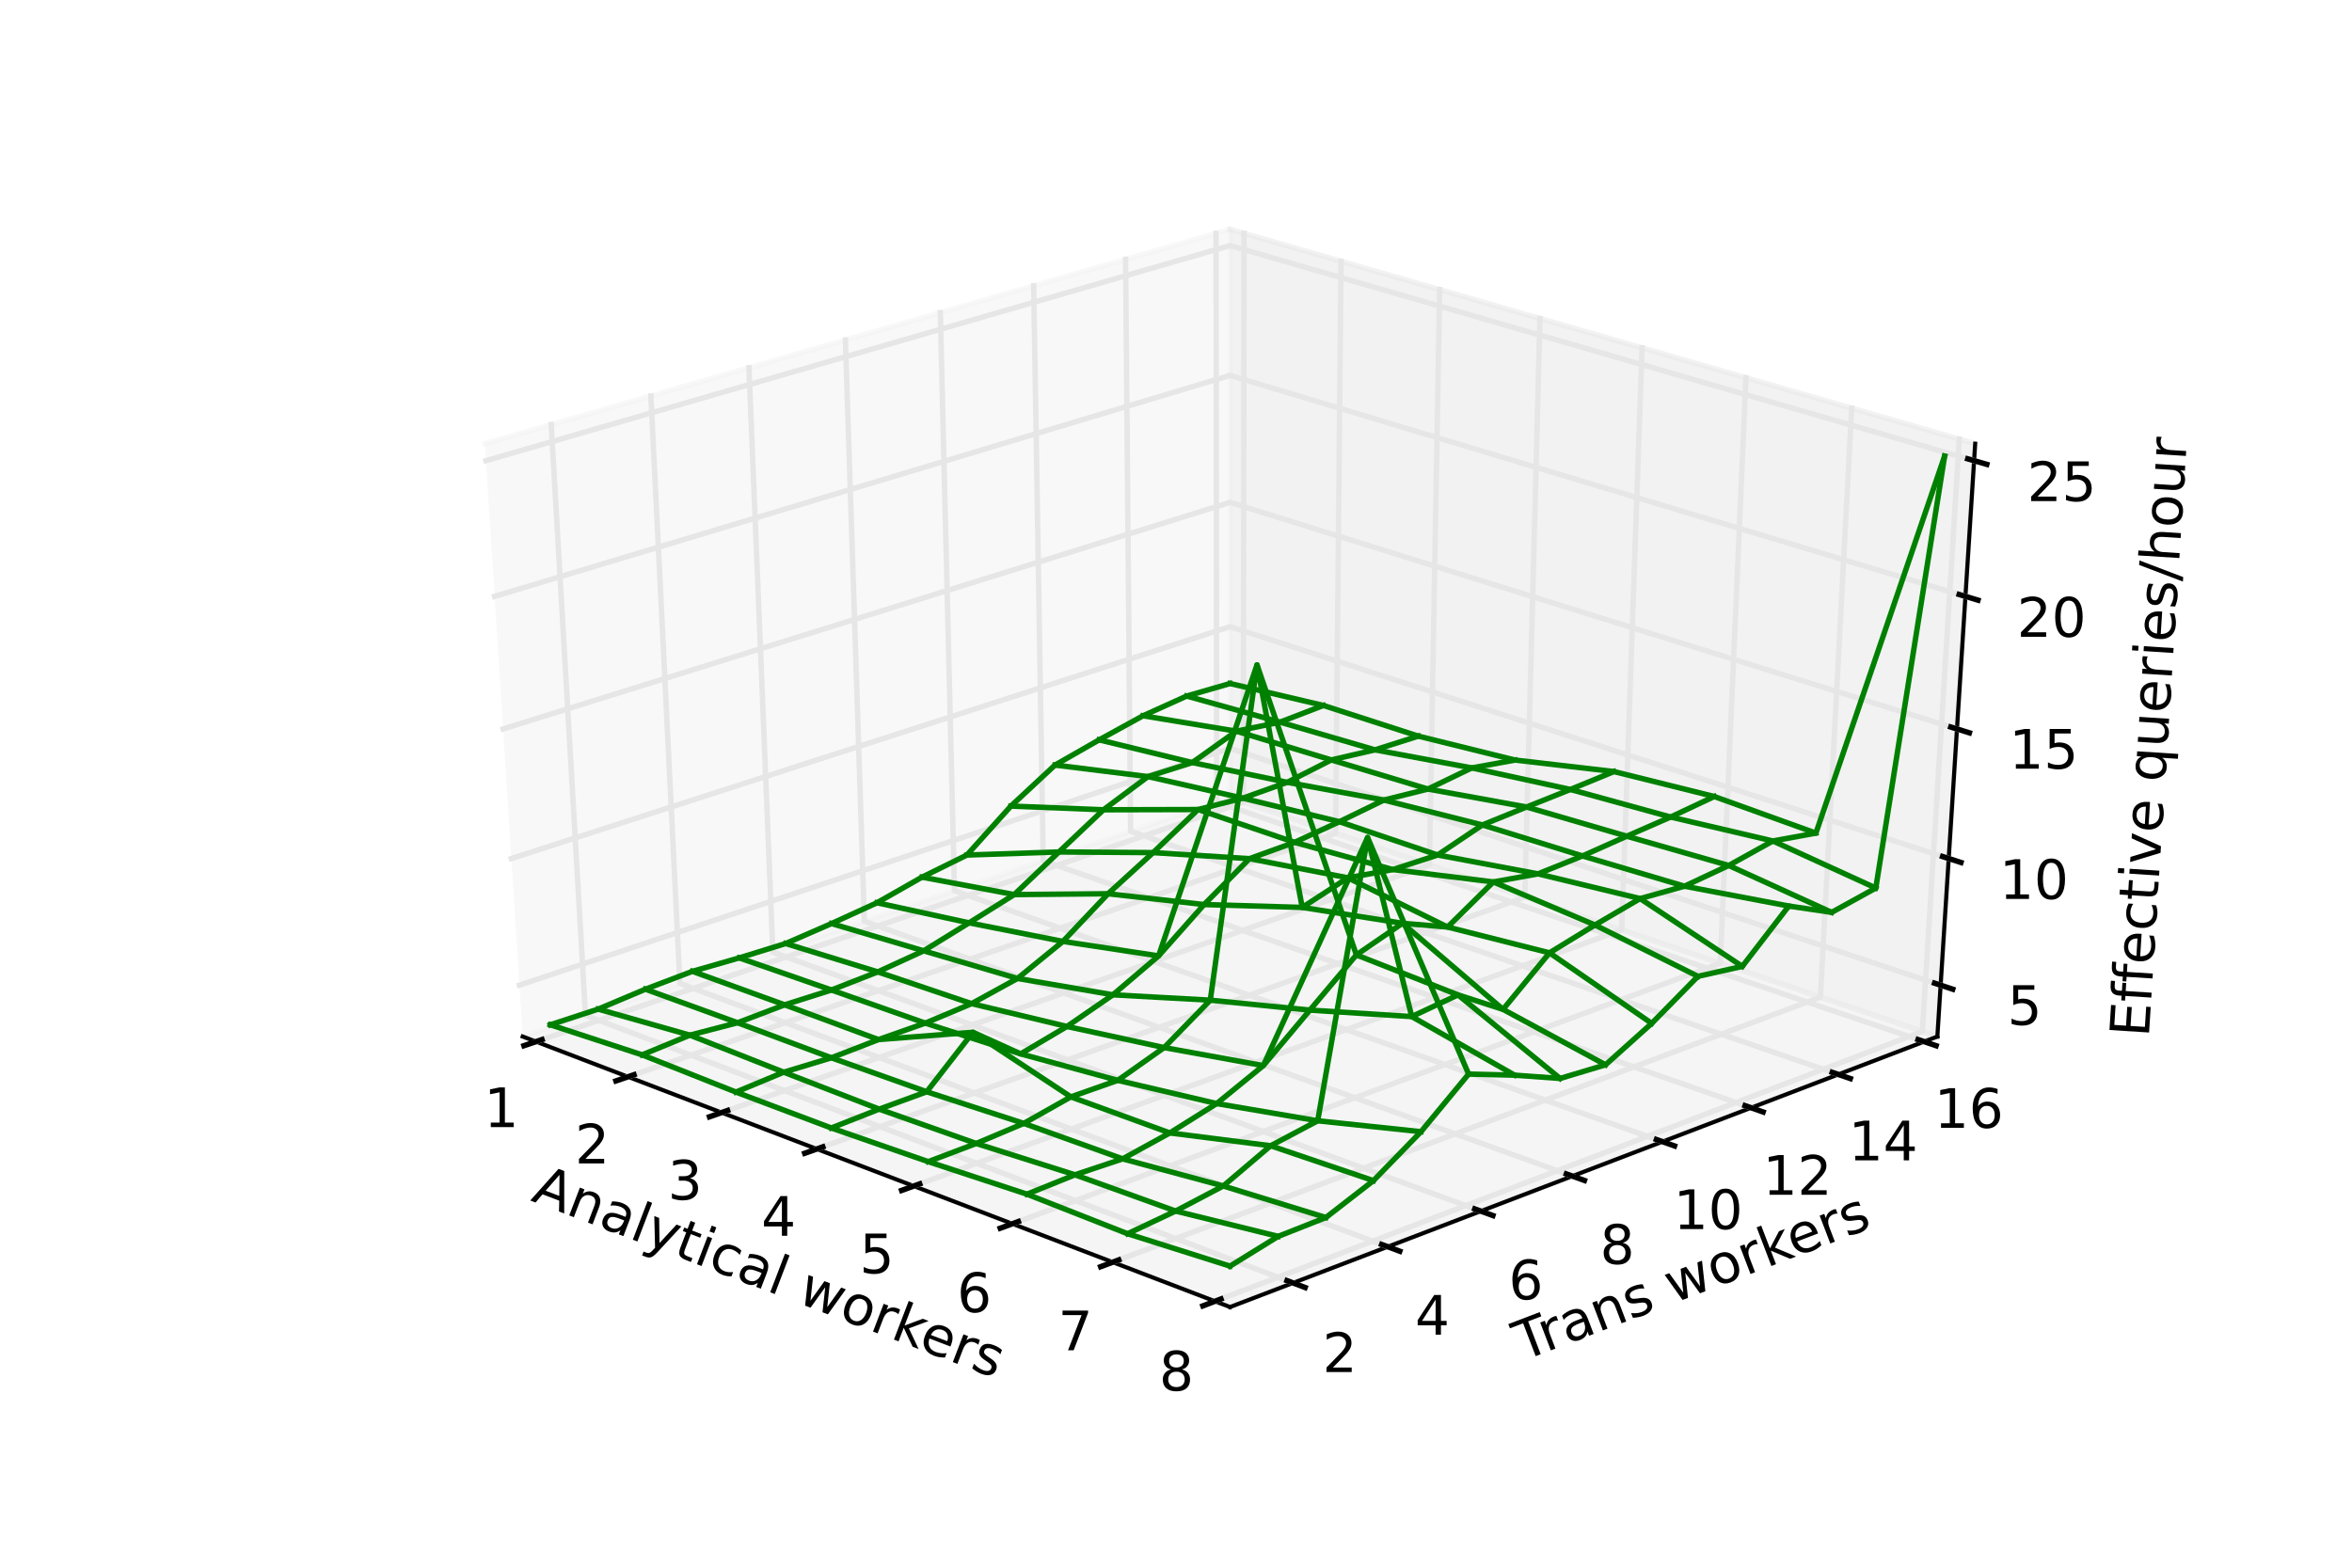 <?xml version="1.0" encoding="utf-8" standalone="no"?>
<!DOCTYPE svg PUBLIC "-//W3C//DTD SVG 1.1//EN"
  "http://www.w3.org/Graphics/SVG/1.1/DTD/svg11.dtd">
<!-- Created with matplotlib (http://matplotlib.sourceforge.net/) -->
<svg height="288pt" version="1.1" viewBox="0 0 432 288" width="432pt" xmlns="http://www.w3.org/2000/svg" xmlns:xlink="http://www.w3.org/1999/xlink">
 <defs>
  <style type="text/css">
*{stroke-linecap:square;stroke-linejoin:round;}
  </style>
 </defs>
 <g id="figure_1">
  <g id="patch_1">
   <path d="
M0 288
L432 288
L432 0
L0 0
z
" style="fill:#ffffff;"/>
  </g>
  <g id="patch_2">
   <path d="
M54 252
L388.8 252
L388.8 28.8
L54 28.8
z
" style="fill:#ffffff;"/>
  </g>
  <g id="pane3d_1">
   <g id="patch_3">
    <path d="
M96.008 190.422
L225.924 146.547
L225.924 42.127
L89.061 81.51" style="fill:#f2f2f2;opacity:0.5;stroke:#f2f2f2;"/>
   </g>
  </g>
  <g id="pane3d_2">
   <g id="patch_4">
    <path d="
M225.924 146.547
L355.84 190.422
L362.788 81.51
L225.924 42.127" style="fill:#e6e6e6;opacity:0.5;stroke:#e6e6e6;"/>
   </g>
  </g>
  <g id="pane3d_3">
   <g id="patch_5">
    <path d="
M96.008 190.422
L225.924 240.114
L355.84 190.422
L225.924 146.547" style="fill:#ececec;opacity:0.5;stroke:#ececec;"/>
   </g>
  </g>
  <g id="axis3d_1">
   <g id="line2d_1">
    <path d="
M96.008 190.422
L225.924 240.114" style="fill:none;stroke:#000000;stroke-width:0.75;"/>
   </g>
   <g id="text_1">
    <!-- Analytical workers -->
    <defs>
     <path d="
M56.203 29.594
L56.203 25.203
L14.891 25.203
Q15.484 15.922 20.484 11.062
Q25.484 6.203 34.422 6.203
Q39.594 6.203 44.453 7.469
Q49.312 8.734 54.109 11.281
L54.109 2.781
Q49.266 0.734 44.188 -0.344
Q39.109 -1.422 33.891 -1.422
Q20.797 -1.422 13.156 6.188
Q5.516 13.812 5.516 26.812
Q5.516 40.234 12.766 48.109
Q20.016 56 32.328 56
Q43.359 56 49.781 48.891
Q56.203 41.797 56.203 29.594
M47.219 32.234
Q47.125 39.594 43.094 43.984
Q39.062 48.391 32.422 48.391
Q24.906 48.391 20.391 44.141
Q15.875 39.891 15.188 32.172
z
" id="DejaVuSans-65"/>
     <path d="
M30.609 48.391
Q23.391 48.391 19.188 42.75
Q14.984 37.109 14.984 27.297
Q14.984 17.484 19.156 11.844
Q23.344 6.203 30.609 6.203
Q37.797 6.203 41.984 11.859
Q46.188 17.531 46.188 27.297
Q46.188 37.016 41.984 42.703
Q37.797 48.391 30.609 48.391
M30.609 56
Q42.328 56 49.016 48.375
Q55.719 40.766 55.719 27.297
Q55.719 13.875 49.016 6.219
Q42.328 -1.422 30.609 -1.422
Q18.844 -1.422 12.172 6.219
Q5.516 13.875 5.516 27.297
Q5.516 40.766 12.172 48.375
Q18.844 56 30.609 56" id="DejaVuSans-6f"/>
     <path d="
M54.891 33.016
L54.891 0
L45.906 0
L45.906 32.719
Q45.906 40.484 42.875 44.328
Q39.844 48.188 33.797 48.188
Q26.516 48.188 22.312 43.547
Q18.109 38.922 18.109 30.906
L18.109 0
L9.078 0
L9.078 54.688
L18.109 54.688
L18.109 46.188
Q21.344 51.125 25.703 53.562
Q30.078 56 35.797 56
Q45.219 56 50.047 50.172
Q54.891 44.344 54.891 33.016" id="DejaVuSans-6e"/>
     <path d="
M9.078 75.984
L18.109 75.984
L18.109 31.109
L44.922 54.688
L56.391 54.688
L27.391 29.109
L57.625 0
L45.906 0
L18.109 26.703
L18.109 0
L9.078 0
z
" id="DejaVuSans-6b"/>
     <path d="
M9.422 75.984
L18.406 75.984
L18.406 0
L9.422 0
z
" id="DejaVuSans-6c"/>
     <path id="DejaVuSans-20"/>
     <path d="
M32.172 -5.078
Q28.375 -14.844 24.75 -17.812
Q21.141 -20.797 15.094 -20.797
L7.906 -20.797
L7.906 -13.281
L13.188 -13.281
Q16.891 -13.281 18.938 -11.516
Q21 -9.766 23.484 -3.219
L25.094 0.875
L2.984 54.688
L12.5 54.688
L29.594 11.922
L46.688 54.688
L56.203 54.688
z
" id="DejaVuSans-79"/>
     <path d="
M34.188 63.188
L20.797 26.906
L47.609 26.906
z

M28.609 72.906
L39.797 72.906
L67.578 0
L57.328 0
L50.688 18.703
L17.828 18.703
L11.188 0
L0.781 0
z
" id="DejaVuSans-41"/>
     <path d="
M9.422 54.688
L18.406 54.688
L18.406 0
L9.422 0
z

M9.422 75.984
L18.406 75.984
L18.406 64.594
L9.422 64.594
z
" id="DejaVuSans-69"/>
     <path d="
M18.312 70.219
L18.312 54.688
L36.812 54.688
L36.812 47.703
L18.312 47.703
L18.312 18.016
Q18.312 11.328 20.141 9.422
Q21.969 7.516 27.594 7.516
L36.812 7.516
L36.812 0
L27.594 0
Q17.188 0 13.234 3.875
Q9.281 7.766 9.281 18.016
L9.281 47.703
L2.688 47.703
L2.688 54.688
L9.281 54.688
L9.281 70.219
z
" id="DejaVuSans-74"/>
     <path d="
M4.203 54.688
L13.188 54.688
L24.422 12.016
L35.594 54.688
L46.188 54.688
L57.422 12.016
L68.609 54.688
L77.594 54.688
L63.281 0
L52.688 0
L40.922 44.828
L29.109 0
L18.5 0
z
" id="DejaVuSans-77"/>
     <path d="
M41.109 46.297
Q39.594 47.172 37.812 47.578
Q36.031 48 33.891 48
Q26.266 48 22.188 43.047
Q18.109 38.094 18.109 28.812
L18.109 0
L9.078 0
L9.078 54.688
L18.109 54.688
L18.109 46.188
Q20.953 51.172 25.484 53.578
Q30.031 56 36.531 56
Q37.453 56 38.578 55.875
Q39.703 55.766 41.062 55.516
z
" id="DejaVuSans-72"/>
     <path d="
M48.781 52.594
L48.781 44.188
Q44.969 46.297 41.141 47.344
Q37.312 48.391 33.406 48.391
Q24.656 48.391 19.812 42.844
Q14.984 37.312 14.984 27.297
Q14.984 17.281 19.812 11.734
Q24.656 6.203 33.406 6.203
Q37.312 6.203 41.141 7.25
Q44.969 8.297 48.781 10.406
L48.781 2.094
Q45.016 0.344 40.984 -0.531
Q36.969 -1.422 32.422 -1.422
Q20.062 -1.422 12.781 6.344
Q5.516 14.109 5.516 27.297
Q5.516 40.672 12.859 48.328
Q20.219 56 33.016 56
Q37.156 56 41.109 55.141
Q45.062 54.297 48.781 52.594" id="DejaVuSans-63"/>
     <path d="
M44.281 53.078
L44.281 44.578
Q40.484 46.531 36.375 47.5
Q32.281 48.484 27.875 48.484
Q21.188 48.484 17.844 46.438
Q14.5 44.391 14.5 40.281
Q14.5 37.156 16.891 35.375
Q19.281 33.594 26.516 31.984
L29.594 31.297
Q39.156 29.25 43.188 25.516
Q47.219 21.781 47.219 15.094
Q47.219 7.469 41.188 3.016
Q35.156 -1.422 24.609 -1.422
Q20.219 -1.422 15.453 -0.562
Q10.688 0.297 5.422 2
L5.422 11.281
Q10.406 8.688 15.234 7.391
Q20.062 6.109 24.812 6.109
Q31.156 6.109 34.562 8.281
Q37.984 10.453 37.984 14.406
Q37.984 18.062 35.516 20.016
Q33.062 21.969 24.703 23.781
L21.578 24.516
Q13.234 26.266 9.516 29.906
Q5.812 33.547 5.812 39.891
Q5.812 47.609 11.281 51.797
Q16.75 56 26.812 56
Q31.781 56 36.172 55.266
Q40.578 54.547 44.281 53.078" id="DejaVuSans-73"/>
     <path d="
M34.281 27.484
Q23.391 27.484 19.188 25
Q14.984 22.516 14.984 16.5
Q14.984 11.719 18.141 8.906
Q21.297 6.109 26.703 6.109
Q34.188 6.109 38.703 11.406
Q43.219 16.703 43.219 25.484
L43.219 27.484
z

M52.203 31.203
L52.203 0
L43.219 0
L43.219 8.297
Q40.141 3.328 35.547 0.953
Q30.953 -1.422 24.312 -1.422
Q15.922 -1.422 10.953 3.297
Q6 8.016 6 15.922
Q6 25.141 12.172 29.828
Q18.359 34.516 30.609 34.516
L43.219 34.516
L43.219 35.406
Q43.219 41.609 39.141 45
Q35.062 48.391 27.688 48.391
Q23 48.391 18.547 47.266
Q14.109 46.141 10.016 43.891
L10.016 52.203
Q14.938 54.109 19.578 55.047
Q24.219 56 28.609 56
Q40.484 56 46.344 49.844
Q52.203 43.703 52.203 31.203" id="DejaVuSans-61"/>
    </defs>
    <g transform="translate(97.317 220.517)rotate(-339.068)scale(0.1 -0.1)">
     <use xlink:href="#DejaVuSans-41"/>
     <use x="68.408" xlink:href="#DejaVuSans-6e"/>
     <use x="131.787" xlink:href="#DejaVuSans-61"/>
     <use x="193.066" xlink:href="#DejaVuSans-6c"/>
     <use x="220.85" xlink:href="#DejaVuSans-79"/>
     <use x="280.029" xlink:href="#DejaVuSans-74"/>
     <use x="319.238" xlink:href="#DejaVuSans-69"/>
     <use x="347.021" xlink:href="#DejaVuSans-63"/>
     <use x="402.002" xlink:href="#DejaVuSans-61"/>
     <use x="463.281" xlink:href="#DejaVuSans-6c"/>
     <use x="491.064" xlink:href="#DejaVuSans-20"/>
     <use x="522.852" xlink:href="#DejaVuSans-77"/>
     <use x="604.639" xlink:href="#DejaVuSans-6f"/>
     <use x="665.82" xlink:href="#DejaVuSans-72"/>
     <use x="706.934" xlink:href="#DejaVuSans-6b"/>
     <use x="761.219" xlink:href="#DejaVuSans-65"/>
     <use x="822.742" xlink:href="#DejaVuSans-72"/>
     <use x="863.855" xlink:href="#DejaVuSans-73"/>
    </g>
   </g>
   <g id="Line3DCollection_1">
    <defs>
     <path d="
M98.448 -96.645
L228.373 -140.626
L228.496 -245.133" id="C0_0_66bc95a046"/>
     <path d="
M115.343 -90.183
L245.323 -134.902
L246.306 -240.008" id="C0_1_c3524f3fa5"/>
     <path d="
M132.532 -83.608
L262.55 -129.084
L264.422 -234.795" id="C0_2_1dcf84b60e"/>
     <path d="
M150.022 -76.918
L280.06 -123.171
L282.851 -229.492" id="C0_3_4a71006728"/>
     <path d="
M167.821 -70.11
L297.861 -117.159
L301.603 -224.096" id="C0_4_a7f47e5d93"/>
     <path d="
M185.938 -63.181
L315.961 -111.046
L320.684 -218.606" id="C0_5_d9e6709ea6"/>
     <path d="
M204.38 -56.127
L334.365 -104.831
L340.105 -213.017" id="C0_6_3f14612133"/>
     <path d="
M223.157 -48.944
L353.084 -98.509
L359.875 -207.329" id="C0_7_36dc1cd2e7"/>
    </defs>
    <use style="fill:none;stroke:#e6e6e6;stroke-linecap:butt;" x="0" xlink:href="#C0_0_66bc95a046" y="288.0"/>
    <use style="fill:none;stroke:#e6e6e6;stroke-linecap:butt;" x="0" xlink:href="#C0_1_c3524f3fa5" y="288.0"/>
    <use style="fill:none;stroke:#e6e6e6;stroke-linecap:butt;" x="0" xlink:href="#C0_2_1dcf84b60e" y="288.0"/>
    <use style="fill:none;stroke:#e6e6e6;stroke-linecap:butt;" x="0" xlink:href="#C0_3_4a71006728" y="288.0"/>
    <use style="fill:none;stroke:#e6e6e6;stroke-linecap:butt;" x="0" xlink:href="#C0_4_a7f47e5d93" y="288.0"/>
    <use style="fill:none;stroke:#e6e6e6;stroke-linecap:butt;" x="0" xlink:href="#C0_5_d9e6709ea6" y="288.0"/>
    <use style="fill:none;stroke:#e6e6e6;stroke-linecap:butt;" x="0" xlink:href="#C0_6_3f14612133" y="288.0"/>
    <use style="fill:none;stroke:#e6e6e6;stroke-linecap:butt;" x="0" xlink:href="#C0_7_36dc1cd2e7" y="288.0"/>
   </g>
   <g id="xtick_1">
    <g id="line2d_2">
     <path d="
M99.552 190.981
L96.238 192.103" style="fill:none;stroke:#000000;"/>
    </g>
    <g id="text_2">
     <!-- 1 -->
     <defs>
      <path d="
M12.406 8.297
L28.516 8.297
L28.516 63.922
L10.984 60.406
L10.984 69.391
L28.422 72.906
L38.281 72.906
L38.281 8.297
L54.391 8.297
L54.391 0
L12.406 0
z
" id="DejaVuSans-31"/>
     </defs>
     <g transform="translate(88.907 207.061)scale(0.1 -0.1)">
      <use xlink:href="#DejaVuSans-31"/>
     </g>
    </g>
   </g>
   <g id="xtick_2">
    <g id="line2d_3">
     <path d="
M116.448 197.437
L113.131 198.578" style="fill:none;stroke:#000000;"/>
    </g>
    <g id="text_3">
     <!-- 2 -->
     <defs>
      <path d="
M19.188 8.297
L53.609 8.297
L53.609 0
L7.328 0
L7.328 8.297
Q12.938 14.109 22.625 23.891
Q32.328 33.688 34.812 36.531
Q39.547 41.844 41.422 45.531
Q43.312 49.219 43.312 52.781
Q43.312 58.594 39.234 62.25
Q35.156 65.922 28.609 65.922
Q23.969 65.922 18.812 64.312
Q13.672 62.703 7.812 59.422
L7.812 69.391
Q13.766 71.781 18.938 73
Q24.125 74.219 28.422 74.219
Q39.75 74.219 46.484 68.547
Q53.219 62.891 53.219 53.422
Q53.219 48.922 51.531 44.891
Q49.859 40.875 45.406 35.406
Q44.188 33.984 37.641 27.219
Q31.109 20.453 19.188 8.297" id="DejaVuSans-32"/>
     </defs>
     <g transform="translate(105.606 213.732)scale(0.1 -0.1)">
      <use xlink:href="#DejaVuSans-32"/>
     </g>
    </g>
   </g>
   <g id="xtick_3">
    <g id="line2d_4">
     <path d="
M133.638 204.005
L130.318 205.166" style="fill:none;stroke:#000000;"/>
    </g>
    <g id="text_4">
     <!-- 3 -->
     <defs>
      <path d="
M40.578 39.312
Q47.656 37.797 51.625 33
Q55.609 28.219 55.609 21.188
Q55.609 10.406 48.188 4.484
Q40.766 -1.422 27.094 -1.422
Q22.516 -1.422 17.656 -0.516
Q12.797 0.391 7.625 2.203
L7.625 11.719
Q11.719 9.328 16.594 8.109
Q21.484 6.891 26.812 6.891
Q36.078 6.891 40.938 10.547
Q45.797 14.203 45.797 21.188
Q45.797 27.641 41.281 31.266
Q36.766 34.906 28.719 34.906
L20.219 34.906
L20.219 43.016
L29.109 43.016
Q36.375 43.016 40.234 45.922
Q44.094 48.828 44.094 54.297
Q44.094 59.906 40.109 62.906
Q36.141 65.922 28.719 65.922
Q24.656 65.922 20.016 65.031
Q15.375 64.156 9.812 62.312
L9.812 71.094
Q15.438 72.656 20.344 73.438
Q25.25 74.219 29.594 74.219
Q40.828 74.219 47.359 69.109
Q53.906 64.016 53.906 55.328
Q53.906 49.266 50.438 45.094
Q46.969 40.922 40.578 39.312" id="DejaVuSans-33"/>
     </defs>
     <g transform="translate(122.656 220.384)scale(0.1 -0.1)">
      <use xlink:href="#DejaVuSans-33"/>
     </g>
    </g>
   </g>
   <g id="xtick_4">
    <g id="line2d_5">
     <path d="
M151.128 210.688
L147.806 211.87" style="fill:none;stroke:#000000;"/>
    </g>
    <g id="text_5">
     <!-- 4 -->
     <defs>
      <path d="
M37.797 64.312
L12.891 25.391
L37.797 25.391
z

M35.203 72.906
L47.609 72.906
L47.609 25.391
L58.016 25.391
L58.016 17.188
L47.609 17.188
L47.609 0
L37.797 0
L37.797 17.188
L4.891 17.188
L4.891 26.703
z
" id="DejaVuSans-34"/>
     </defs>
     <g transform="translate(139.835 227.022)scale(0.1 -0.1)">
      <use xlink:href="#DejaVuSans-34"/>
     </g>
    </g>
   </g>
   <g id="xtick_5">
    <g id="line2d_6">
     <path d="
M168.928 217.489
L165.604 218.692" style="fill:none;stroke:#000000;"/>
    </g>
    <g id="text_6">
     <!-- 5 -->
     <defs>
      <path d="
M10.797 72.906
L49.516 72.906
L49.516 64.594
L19.828 64.594
L19.828 46.734
Q21.969 47.469 24.109 47.828
Q26.266 48.188 28.422 48.188
Q40.625 48.188 47.75 41.5
Q54.891 34.812 54.891 23.391
Q54.891 11.625 47.562 5.094
Q40.234 -1.422 26.906 -1.422
Q22.312 -1.422 17.547 -0.641
Q12.797 0.141 7.719 1.703
L7.719 11.625
Q12.109 9.234 16.797 8.062
Q21.484 6.891 26.703 6.891
Q35.156 6.891 40.078 11.328
Q45.016 15.766 45.016 23.391
Q45.016 31 40.078 35.438
Q35.156 39.891 26.703 39.891
Q22.75 39.891 18.812 39.016
Q14.891 38.141 10.797 36.281
z
" id="DejaVuSans-35"/>
     </defs>
     <g transform="translate(157.877 233.911)scale(0.1 -0.1)">
      <use xlink:href="#DejaVuSans-35"/>
     </g>
    </g>
   </g>
   <g id="xtick_6">
    <g id="line2d_7">
     <path d="
M187.045 224.411
L183.72 225.636" style="fill:none;stroke:#000000;"/>
    </g>
    <g id="text_7">
     <!-- 6 -->
     <defs>
      <path d="
M33.016 40.375
Q26.375 40.375 22.484 35.828
Q18.609 31.297 18.609 23.391
Q18.609 15.531 22.484 10.953
Q26.375 6.391 33.016 6.391
Q39.656 6.391 43.531 10.953
Q47.406 15.531 47.406 23.391
Q47.406 31.297 43.531 35.828
Q39.656 40.375 33.016 40.375
M52.594 71.297
L52.594 62.312
Q48.875 64.062 45.094 64.984
Q41.312 65.922 37.594 65.922
Q27.828 65.922 22.672 59.328
Q17.531 52.734 16.797 39.406
Q19.672 43.656 24.016 45.922
Q28.375 48.188 33.594 48.188
Q44.578 48.188 50.953 41.516
Q57.328 34.859 57.328 23.391
Q57.328 12.156 50.688 5.359
Q44.047 -1.422 33.016 -1.422
Q20.359 -1.422 13.672 8.266
Q6.984 17.969 6.984 36.375
Q6.984 53.656 15.188 63.938
Q23.391 74.219 37.203 74.219
Q40.922 74.219 44.703 73.484
Q48.484 72.75 52.594 71.297" id="DejaVuSans-36"/>
     </defs>
     <g transform="translate(175.779 241.054)scale(0.1 -0.1)">
      <use xlink:href="#DejaVuSans-36"/>
     </g>
    </g>
   </g>
   <g id="xtick_7">
    <g id="line2d_8">
     <path d="
M205.488 231.458
L202.161 232.704" style="fill:none;stroke:#000000;"/>
    </g>
    <g id="text_8">
     <!-- 7 -->
     <defs>
      <path d="
M8.203 72.906
L55.078 72.906
L55.078 68.703
L28.609 0
L18.312 0
L43.219 64.594
L8.203 64.594
z
" id="DejaVuSans-37"/>
     </defs>
     <g transform="translate(194.339 248.061)scale(0.1 -0.1)">
      <use xlink:href="#DejaVuSans-37"/>
     </g>
    </g>
   </g>
   <g id="xtick_8">
    <g id="line2d_9">
     <path d="
M224.265 238.633
L220.939 239.902" style="fill:none;stroke:#000000;"/>
    </g>
    <g id="text_9">
     <!-- 8 -->
     <defs>
      <path d="
M31.781 34.625
Q24.75 34.625 20.719 30.859
Q16.703 27.094 16.703 20.516
Q16.703 13.922 20.719 10.156
Q24.75 6.391 31.781 6.391
Q38.812 6.391 42.859 10.172
Q46.922 13.969 46.922 20.516
Q46.922 27.094 42.891 30.859
Q38.875 34.625 31.781 34.625
M21.922 38.812
Q15.578 40.375 12.031 44.719
Q8.5 49.078 8.5 55.328
Q8.5 64.062 14.719 69.141
Q20.953 74.219 31.781 74.219
Q42.672 74.219 48.875 69.141
Q55.078 64.062 55.078 55.328
Q55.078 49.078 51.531 44.719
Q48 40.375 41.703 38.812
Q48.828 37.156 52.797 32.312
Q56.781 27.484 56.781 20.516
Q56.781 9.906 50.312 4.234
Q43.844 -1.422 31.781 -1.422
Q19.734 -1.422 13.25 4.234
Q6.781 9.906 6.781 20.516
Q6.781 27.484 10.781 32.312
Q14.797 37.156 21.922 38.812
M18.312 54.391
Q18.312 48.734 21.844 45.562
Q25.391 42.391 31.781 42.391
Q38.141 42.391 41.719 45.562
Q45.312 48.734 45.312 54.391
Q45.312 60.062 41.719 63.234
Q38.141 66.406 31.781 66.406
Q25.391 66.406 21.844 63.234
Q18.312 60.062 18.312 54.391" id="DejaVuSans-38"/>
     </defs>
     <g transform="translate(212.903 255.461)scale(0.1 -0.1)">
      <use xlink:href="#DejaVuSans-38"/>
     </g>
    </g>
   </g>
  </g>
  <g id="axis3d_2">
   <g id="line2d_10">
    <path d="
M355.84 190.422
L225.924 240.114" style="fill:none;stroke:#000000;stroke-width:0.75;"/>
   </g>
   <g id="text_10">
    <!-- Trans workers -->
    <defs>
     <path d="
M-0.297 72.906
L61.375 72.906
L61.375 64.594
L35.5 64.594
L35.5 0
L25.594 0
L25.594 64.594
L-0.297 64.594
z
" id="DejaVuSans-54"/>
    </defs>
    <g transform="translate(279.673 250.05)rotate(-20.932)scale(0.1 -0.1)">
     <use xlink:href="#DejaVuSans-54"/>
     <use x="46.334" xlink:href="#DejaVuSans-72"/>
     <use x="87.447" xlink:href="#DejaVuSans-61"/>
     <use x="148.727" xlink:href="#DejaVuSans-6e"/>
     <use x="212.105" xlink:href="#DejaVuSans-73"/>
     <use x="264.205" xlink:href="#DejaVuSans-20"/>
     <use x="295.992" xlink:href="#DejaVuSans-77"/>
     <use x="377.779" xlink:href="#DejaVuSans-6f"/>
     <use x="438.961" xlink:href="#DejaVuSans-72"/>
     <use x="480.074" xlink:href="#DejaVuSans-6b"/>
     <use x="534.359" xlink:href="#DejaVuSans-65"/>
     <use x="595.883" xlink:href="#DejaVuSans-72"/>
     <use x="636.996" xlink:href="#DejaVuSans-73"/>
    </g>
   </g>
   <g id="Line3DCollection_2">
    <defs>
     <path d="
M101.243 -209.996
L107.54 -101.473
L237.496 -52.312" id="C1_0_510e4df959"/>
     <path d="
M119.553 -215.264
L124.882 -107.329
L254.885 -58.964" id="C1_1_34871c9a23"/>
     <path d="
M137.562 -220.447
L141.955 -113.095
L271.986 -65.504" id="C1_2_d47d68a976"/>
     <path d="
M155.278 -225.544
L158.763 -118.772
L288.805 -71.938" id="C1_3_48e4ac0435"/>
     <path d="
M172.709 -230.56
L175.314 -124.361
L305.349 -78.266" id="C1_4_28335354d2"/>
     <path d="
M189.86 -235.495
L191.612 -129.865
L321.626 -84.491" id="C1_5_3373716be3"/>
     <path d="
M206.739 -240.352
L207.664 -135.286
L337.641 -90.617" id="C1_6_19e70216a6"/>
     <path d="
M223.352 -245.133
L223.475 -140.626
L353.4 -96.645" id="C1_7_438b43d871"/>
    </defs>
    <use style="fill:none;stroke:#e6e6e6;stroke-linecap:butt;" x="0" xlink:href="#C1_0_510e4df959" y="288.0"/>
    <use style="fill:none;stroke:#e6e6e6;stroke-linecap:butt;" x="0" xlink:href="#C1_1_34871c9a23" y="288.0"/>
    <use style="fill:none;stroke:#e6e6e6;stroke-linecap:butt;" x="0" xlink:href="#C1_2_d47d68a976" y="288.0"/>
    <use style="fill:none;stroke:#e6e6e6;stroke-linecap:butt;" x="0" xlink:href="#C1_3_48e4ac0435" y="288.0"/>
    <use style="fill:none;stroke:#e6e6e6;stroke-linecap:butt;" x="0" xlink:href="#C1_4_28335354d2" y="288.0"/>
    <use style="fill:none;stroke:#e6e6e6;stroke-linecap:butt;" x="0" xlink:href="#C1_5_3373716be3" y="288.0"/>
    <use style="fill:none;stroke:#e6e6e6;stroke-linecap:butt;" x="0" xlink:href="#C1_6_19e70216a6" y="288.0"/>
    <use style="fill:none;stroke:#e6e6e6;stroke-linecap:butt;" x="0" xlink:href="#C1_7_438b43d871" y="288.0"/>
   </g>
   <g id="xtick_9">
    <g id="line2d_11">
     <path d="
M236.389 235.269
L239.715 236.527" style="fill:none;stroke:#000000;"/>
    </g>
    <g id="text_11">
     <!-- 2 -->
     <g transform="translate(242.91 252.053)scale(0.1 -0.1)">
      <use xlink:href="#DejaVuSans-32"/>
     </g>
    </g>
   </g>
   <g id="xtick_10">
    <g id="line2d_12">
     <path d="
M253.778 228.624
L257.104 229.862" style="fill:none;stroke:#000000;"/>
    </g>
    <g id="text_12">
     <!-- 4 -->
     <g transform="translate(259.904 245.191)scale(0.1 -0.1)">
      <use xlink:href="#DejaVuSans-34"/>
     </g>
    </g>
   </g>
   <g id="xtick_11">
    <g id="line2d_13">
     <path d="
M270.879 222.09
L274.203 223.307" style="fill:none;stroke:#000000;"/>
    </g>
    <g id="text_13">
     <!-- 6 -->
     <g transform="translate(277.091 238.703)scale(0.1 -0.1)">
      <use xlink:href="#DejaVuSans-36"/>
     </g>
    </g>
   </g>
   <g id="xtick_12">
    <g id="line2d_14">
     <path d="
M287.698 215.664
L291.021 216.861" style="fill:none;stroke:#000000;"/>
    </g>
    <g id="text_14">
     <!-- 8 -->
     <g transform="translate(293.875 232.194)scale(0.1 -0.1)">
      <use xlink:href="#DejaVuSans-38"/>
     </g>
    </g>
   </g>
   <g id="xtick_13">
    <g id="line2d_15">
     <path d="
M304.243 209.342
L307.565 210.52" style="fill:none;stroke:#000000;"/>
    </g>
    <g id="text_15">
     <!-- 10 -->
     <defs>
      <path d="
M31.781 66.406
Q24.172 66.406 20.328 58.906
Q16.5 51.422 16.5 36.375
Q16.5 21.391 20.328 13.891
Q24.172 6.391 31.781 6.391
Q39.453 6.391 43.281 13.891
Q47.125 21.391 47.125 36.375
Q47.125 51.422 43.281 58.906
Q39.453 66.406 31.781 66.406
M31.781 74.219
Q44.047 74.219 50.516 64.516
Q56.984 54.828 56.984 36.375
Q56.984 17.969 50.516 8.266
Q44.047 -1.422 31.781 -1.422
Q19.531 -1.422 13.062 8.266
Q6.594 17.969 6.594 36.375
Q6.594 54.828 13.062 64.516
Q19.531 74.219 31.781 74.219" id="DejaVuSans-30"/>
     </defs>
     <g transform="translate(307.388 225.79)scale(0.1 -0.1)">
      <use xlink:href="#DejaVuSans-31"/>
      <use x="63.623" xlink:href="#DejaVuSans-30"/>
     </g>
    </g>
   </g>
   <g id="xtick_14">
    <g id="line2d_16">
     <path d="
M320.52 203.123
L323.84 204.281" style="fill:none;stroke:#000000;"/>
    </g>
    <g id="text_16">
     <!-- 12 -->
     <g transform="translate(323.782 219.49)scale(0.1 -0.1)">
      <use xlink:href="#DejaVuSans-31"/>
      <use x="63.623" xlink:href="#DejaVuSans-32"/>
     </g>
    </g>
   </g>
   <g id="xtick_15">
    <g id="line2d_17">
     <path d="
M336.536 197.003
L339.853 198.143" style="fill:none;stroke:#000000;"/>
    </g>
    <g id="text_17">
     <!-- 14 -->
     <g transform="translate(339.527 213.161)scale(0.1 -0.1)">
      <use xlink:href="#DejaVuSans-31"/>
      <use x="63.623" xlink:href="#DejaVuSans-34"/>
     </g>
    </g>
   </g>
   <g id="xtick_16">
    <g id="line2d_18">
     <path d="
M352.297 190.981
L355.611 192.103" style="fill:none;stroke:#000000;"/>
    </g>
    <g id="text_18">
     <!-- 16 -->
     <g transform="translate(355.273 207.193)scale(0.1 -0.1)">
      <use xlink:href="#DejaVuSans-31"/>
      <use x="63.623" xlink:href="#DejaVuSans-36"/>
     </g>
    </g>
   </g>
  </g>
  <g id="axis3d_3">
   <g id="line2d_19">
    <path d="
M355.84 190.422
L362.788 81.51" style="fill:none;stroke:#000000;stroke-width:0.75;"/>
   </g>
   <g id="text_19">
    <!-- Effective queries/hour -->
    <defs>
     <path d="
M25.391 72.906
L33.688 72.906
L8.297 -9.281
L0 -9.281
z
" id="DejaVuSans-2f"/>
     <path d="
M8.5 21.578
L8.5 54.688
L17.484 54.688
L17.484 21.922
Q17.484 14.156 20.5 10.266
Q23.531 6.391 29.594 6.391
Q36.859 6.391 41.078 11.031
Q45.312 15.672 45.312 23.688
L45.312 54.688
L54.297 54.688
L54.297 0
L45.312 0
L45.312 8.406
Q42.047 3.422 37.719 1
Q33.406 -1.422 27.688 -1.422
Q18.266 -1.422 13.375 4.438
Q8.5 10.297 8.5 21.578
M31.109 56
z
" id="DejaVuSans-75"/>
     <path d="
M9.812 72.906
L55.906 72.906
L55.906 64.594
L19.672 64.594
L19.672 43.016
L54.391 43.016
L54.391 34.719
L19.672 34.719
L19.672 8.297
L56.781 8.297
L56.781 0
L9.812 0
z
" id="DejaVuSans-45"/>
     <path d="
M54.891 33.016
L54.891 0
L45.906 0
L45.906 32.719
Q45.906 40.484 42.875 44.328
Q39.844 48.188 33.797 48.188
Q26.516 48.188 22.312 43.547
Q18.109 38.922 18.109 30.906
L18.109 0
L9.078 0
L9.078 75.984
L18.109 75.984
L18.109 46.188
Q21.344 51.125 25.703 53.562
Q30.078 56 35.797 56
Q45.219 56 50.047 50.172
Q54.891 44.344 54.891 33.016" id="DejaVuSans-68"/>
     <path d="
M37.109 75.984
L37.109 68.5
L28.516 68.5
Q23.688 68.5 21.797 66.547
Q19.922 64.594 19.922 59.516
L19.922 54.688
L34.719 54.688
L34.719 47.703
L19.922 47.703
L19.922 0
L10.891 0
L10.891 47.703
L2.297 47.703
L2.297 54.688
L10.891 54.688
L10.891 58.5
Q10.891 67.625 15.141 71.797
Q19.391 75.984 28.609 75.984
z
" id="DejaVuSans-66"/>
     <path d="
M2.984 54.688
L12.5 54.688
L29.594 8.797
L46.688 54.688
L56.203 54.688
L35.688 0
L23.484 0
z
" id="DejaVuSans-76"/>
     <path d="
M14.797 27.297
Q14.797 17.391 18.875 11.75
Q22.953 6.109 30.078 6.109
Q37.203 6.109 41.297 11.75
Q45.406 17.391 45.406 27.297
Q45.406 37.203 41.297 42.844
Q37.203 48.484 30.078 48.484
Q22.953 48.484 18.875 42.844
Q14.797 37.203 14.797 27.297
M45.406 8.203
Q42.578 3.328 38.25 0.953
Q33.938 -1.422 27.875 -1.422
Q17.969 -1.422 11.734 6.484
Q5.516 14.406 5.516 27.297
Q5.516 40.188 11.734 48.094
Q17.969 56 27.875 56
Q33.938 56 38.25 53.625
Q42.578 51.266 45.406 46.391
L45.406 54.688
L54.391 54.688
L54.391 -20.797
L45.406 -20.797
z
" id="DejaVuSans-71"/>
    </defs>
    <g transform="translate(394.666 190.662)rotate(-86.35)scale(0.1 -0.1)">
     <use xlink:href="#DejaVuSans-45"/>
     <use x="63.184" xlink:href="#DejaVuSans-66"/>
     <use x="98.389" xlink:href="#DejaVuSans-66"/>
     <use x="133.594" xlink:href="#DejaVuSans-65"/>
     <use x="195.117" xlink:href="#DejaVuSans-63"/>
     <use x="250.098" xlink:href="#DejaVuSans-74"/>
     <use x="289.307" xlink:href="#DejaVuSans-69"/>
     <use x="317.09" xlink:href="#DejaVuSans-76"/>
     <use x="376.27" xlink:href="#DejaVuSans-65"/>
     <use x="437.793" xlink:href="#DejaVuSans-20"/>
     <use x="469.58" xlink:href="#DejaVuSans-71"/>
     <use x="533.057" xlink:href="#DejaVuSans-75"/>
     <use x="596.436" xlink:href="#DejaVuSans-65"/>
     <use x="657.959" xlink:href="#DejaVuSans-72"/>
     <use x="699.072" xlink:href="#DejaVuSans-69"/>
     <use x="726.855" xlink:href="#DejaVuSans-65"/>
     <use x="788.379" xlink:href="#DejaVuSans-73"/>
     <use x="840.479" xlink:href="#DejaVuSans-2f"/>
     <use x="874.17" xlink:href="#DejaVuSans-68"/>
     <use x="937.549" xlink:href="#DejaVuSans-6f"/>
     <use x="998.73" xlink:href="#DejaVuSans-75"/>
     <use x="1062.109" xlink:href="#DejaVuSans-72"/>
    </g>
   </g>
   <g id="Line3DCollection_3">
    <defs>
     <path d="
M356.442 -107.014
L225.924 -150.526
L95.406 -107.014" id="C2_0_fbfeaa901a"/>
     <path d="
M357.926 -130.281
L225.924 -172.876
L93.922 -130.281" id="C2_1_fcb29290f4"/>
     <path d="
M359.445 -154.084
L225.924 -195.709
L92.404 -154.084" id="C2_2_4e4309df2d"/>
     <path d="
M360.998 -178.44
L225.924 -219.042
L90.85 -178.44" id="C2_3_c99702e7df"/>
     <path d="
M362.589 -203.37
L225.924 -242.89
L89.26 -203.37" id="C2_4_bf72af011f"/>
    </defs>
    <use style="fill:none;stroke:#e6e6e6;stroke-linecap:butt;" x="0" xlink:href="#C2_0_fbfeaa901a" y="288.0"/>
    <use style="fill:none;stroke:#e6e6e6;stroke-linecap:butt;" x="0" xlink:href="#C2_1_fcb29290f4" y="288.0"/>
    <use style="fill:none;stroke:#e6e6e6;stroke-linecap:butt;" x="0" xlink:href="#C2_2_4e4309df2d" y="288.0"/>
    <use style="fill:none;stroke:#e6e6e6;stroke-linecap:butt;" x="0" xlink:href="#C2_3_c99702e7df" y="288.0"/>
    <use style="fill:none;stroke:#e6e6e6;stroke-linecap:butt;" x="0" xlink:href="#C2_4_bf72af011f" y="288.0"/>
   </g>
   <g id="xtick_17">
    <g id="line2d_20">
     <path d="
M355.333 180.616
L358.663 181.726" style="fill:none;stroke:#000000;"/>
    </g>
    <g id="text_20">
     <!-- 5 -->
     <g transform="translate(368.702 188.276)scale(0.1 -0.1)">
      <use xlink:href="#DejaVuSans-35"/>
     </g>
    </g>
   </g>
   <g id="xtick_18">
    <g id="line2d_21">
     <path d="
M356.804 157.357
L360.174 158.444" style="fill:none;stroke:#000000;"/>
    </g>
    <g id="text_21">
     <!-- 10 -->
     <g transform="translate(367.229 165.141)scale(0.1 -0.1)">
      <use xlink:href="#DejaVuSans-31"/>
      <use x="63.623" xlink:href="#DejaVuSans-30"/>
     </g>
    </g>
   </g>
   <g id="xtick_19">
    <g id="line2d_22">
     <path d="
M358.309 133.562
L361.72 134.626" style="fill:none;stroke:#000000;"/>
    </g>
    <g id="text_22">
     <!-- 15 -->
     <g transform="translate(369.022 141.207)scale(0.1 -0.1)">
      <use xlink:href="#DejaVuSans-31"/>
      <use x="63.623" xlink:href="#DejaVuSans-35"/>
     </g>
    </g>
   </g>
   <g id="xtick_20">
    <g id="line2d_23">
     <path d="
M359.849 109.214
L363.302 110.252" style="fill:none;stroke:#000000;"/>
    </g>
    <g id="text_23">
     <!-- 20 -->
     <g transform="translate(370.463 116.982)scale(0.1 -0.1)">
      <use xlink:href="#DejaVuSans-32"/>
      <use x="63.623" xlink:href="#DejaVuSans-30"/>
     </g>
    </g>
   </g>
   <g id="xtick_21">
    <g id="line2d_24">
     <path d="
M361.424 84.294
L364.921 85.305" style="fill:none;stroke:#000000;"/>
    </g>
    <g id="text_24">
     <!-- 25 -->
     <g transform="translate(372.336 92.052)scale(0.1 -0.1)">
      <use xlink:href="#DejaVuSans-32"/>
      <use x="63.623" xlink:href="#DejaVuSans-35"/>
     </g>
    </g>
   </g>
  </g>
  <g id="axes_1">
   <g id="Line3DCollection_4">
    <defs>
     <path d="
M101.073 -99.739
L117.939 -94.211
L135.168 -87.375
L152.681 -80.779
L170.49 -74.593
L188.621 -68.616
L207.107 -61.35
L225.924 -55.401" id="C3_0_44f00140a8"/>
     <path d="
M109.864 -102.614
L126.707 -97.833
L143.947 -91.027
L161.479 -84.24
L179.302 -77.932
L197.439 -72.177
L215.926 -65.517
L234.763 -60.864" id="C3_1_4423177498"/>
     <path d="
M118.542 -106.273
L135.469 -100.112
L152.696 -93.672
L170.215 -87.43
L188.036 -81.62
L206.193 -75.106
L224.679 -70.122
L243.528 -64.326" id="C3_2_2456e977ee"/>
     <path d="
M127.175 -109.555
L144.113 -103.404
L161.349 -97.018
L178.701 -98.364
L196.685 -86.494
L214.863 -79.868
L233.381 -77.514
L252.264 -71.106" id="C3_3_5da942b9bf"/>
     <path d="
M135.777 -112.027
L152.712 -106.127
L169.943 -100.042
L187.466 -94.394
L205.298 -89.527
L223.474 -85.263
L242.025 -82.099
L260.997 -80.094" id="C3_4_82fd0c8f28"/>
     <path d="
M144.302 -114.665
L161.221 -109.452
L178.456 -103.62
L195.969 -99.425
L213.823 -95.546
L232.038 -92.238
L251.187 -134.136
L269.742 -90.68" id="C3_5_327db6d9d5"/>
     <path d="
M152.721 -118.33
L169.651 -113.324
L186.886 -108.248
L204.413 -105.243
L222.298 -104.256
L240.588 -102.431
L259.298 -101.243
L278.199 -90.481" id="C3_6_b044688948"/>
     <path d="
M161.076 -122.151
L177.992 -118.463
L195.23 -115.05
L212.804 -112.396
L230.877 -165.849
L249.128 -112.573
L267.796 -105.23
L286.546 -89.876" id="C3_7_929e16f477"/>
     <path d="
M169.349 -126.856
L186.286 -123.656
L203.518 -123.81
L221.157 -121.823
L239.184 -121.299
L257.591 -118.384
L276.069 -102.565
L294.9 -92.385" id="C3_8_47fa117696"/>
     <path d="
M177.588 -130.918
L194.493 -131.486
L211.797 -131.366
L229.495 -130.257
L247.56 -126.736
L265.882 -117.692
L284.601 -112.954
L303.374 -99.995" id="C3_9_a924085c1e"/>
     <path d="
M185.678 -139.915
L202.677 -139.236
L220.047 -139.281
L237.78 -133.253
L255.834 -128.251
L274.287 -125.978
L292.953 -118.071
L311.861 -108.637" id="C3_a_0512f36cb9"/>
     <path d="
M193.776 -147.448
L210.848 -145.333
L228.265 -141.369
L246.008 -137.043
L264.052 -130.928
L282.482 -127.463
L301.246 -122.921
L320.012 -110.463" id="C3_b_894473164b"/>
     <path d="
M201.883 -152.081
L218.993 -147.907
L236.419 -144.279
L254.183 -141.02
L272.268 -136.446
L290.657 -130.754
L309.384 -125.196
L328.55 -121.551" id="C3_c_87e0a42488"/>
     <path d="
M209.945 -156.505
L227.077 -153.675
L244.521 -148.394
L262.268 -143.044
L280.382 -139.746
L298.783 -134.382
L317.519 -129.004
L336.428 -120.387" id="C3_d_a58ff6036c"/>
     <path d="
M217.961 -160.129
L235.104 -155.336
L252.543 -150.246
L270.325 -146.926
L288.434 -142.967
L306.847 -137.902
L325.631 -133.503
L344.534 -124.859" id="C3_e_daafe11de1"/>
     <path d="
M225.924 -162.431
L243.073 -158.4
L260.507 -152.766
L278.266 -148.37
L296.429 -146.256
L314.863 -141.672
L333.533 -134.948
L357.173 -204.198" id="C3_f_7c57b7f9eb"/>
     <path d="
M101.073 -99.739
L109.864 -102.614
L118.542 -106.273
L127.175 -109.555
L135.777 -112.027
L144.302 -114.665
L152.721 -118.33
L161.076 -122.151
L169.349 -126.856
L177.588 -130.918
L185.678 -139.915
L193.776 -147.448
L201.883 -152.081
L209.945 -156.505
L217.961 -160.129
L225.924 -162.431" id="C3_10_ba7fb5df83"/>
     <path d="
M117.939 -94.211
L126.707 -97.833
L135.469 -100.112
L144.113 -103.404
L152.712 -106.127
L161.221 -109.452
L169.651 -113.324
L177.992 -118.463
L186.286 -123.656
L194.493 -131.486
L202.677 -139.236
L210.848 -145.333
L218.993 -147.907
L227.077 -153.675
L235.104 -155.336
L243.073 -158.4" id="C3_11_509c73cd8b"/>
     <path d="
M135.168 -87.375
L143.947 -91.027
L152.696 -93.672
L161.349 -97.018
L169.943 -100.042
L178.456 -103.62
L186.886 -108.248
L195.23 -115.05
L203.518 -123.81
L211.797 -131.366
L220.047 -139.281
L228.265 -141.369
L236.419 -144.279
L244.521 -148.394
L252.543 -150.246
L260.507 -152.766" id="C3_12_2a09d20de5"/>
     <path d="
M152.681 -80.779
L161.479 -84.24
L170.215 -87.43
L178.701 -98.364
L187.466 -94.394
L195.969 -99.425
L204.413 -105.243
L212.804 -112.396
L221.157 -121.823
L229.495 -130.257
L237.78 -133.253
L246.008 -137.043
L254.183 -141.02
L262.268 -143.044
L270.325 -146.926
L278.266 -148.37" id="C3_13_2cdcd41b9e"/>
     <path d="
M170.49 -74.593
L179.302 -77.932
L188.036 -81.62
L196.685 -86.494
L205.298 -89.527
L213.823 -95.546
L222.298 -104.256
L230.877 -165.849
L239.184 -121.299
L247.56 -126.736
L255.834 -128.251
L264.052 -130.928
L272.268 -136.446
L280.382 -139.746
L288.434 -142.967
L296.429 -146.256" id="C3_14_21e60a19da"/>
     <path d="
M188.621 -68.616
L197.439 -72.177
L206.193 -75.106
L214.863 -79.868
L223.474 -85.263
L232.038 -92.238
L240.588 -102.431
L249.128 -112.573
L257.591 -118.384
L265.882 -117.692
L274.287 -125.978
L282.482 -127.463
L290.657 -130.754
L298.783 -134.382
L306.847 -137.902
L314.863 -141.672" id="C3_15_af1f8d57c0"/>
     <path d="
M207.107 -61.35
L215.926 -65.517
L224.679 -70.122
L233.381 -77.514
L242.025 -82.099
L251.187 -134.136
L259.298 -101.243
L267.796 -105.23
L276.069 -102.565
L284.601 -112.954
L292.953 -118.071
L301.246 -122.921
L309.384 -125.196
L317.519 -129.004
L325.631 -133.503
L333.533 -134.948" id="C3_16_77ca177a76"/>
     <path d="
M225.924 -55.401
L234.763 -60.864
L243.528 -64.326
L252.264 -71.106
L260.997 -80.094
L269.742 -90.68
L278.199 -90.481
L286.546 -89.876
L294.9 -92.385
L303.374 -99.995
L311.861 -108.637
L320.012 -110.463
L328.55 -121.551
L336.428 -120.387
L344.534 -124.859
L357.173 -204.198" id="C3_17_d224d75826"/>
    </defs>
    <g clip-path="url(#p124b8dd147)">
     <use style="fill:none;stroke:#008000;stroke-linecap:butt;" x="0" xlink:href="#C3_0_44f00140a8" y="288.0"/>
    </g>
    <g clip-path="url(#p124b8dd147)">
     <use style="fill:none;stroke:#008000;stroke-linecap:butt;" x="0" xlink:href="#C3_1_4423177498" y="288.0"/>
    </g>
    <g clip-path="url(#p124b8dd147)">
     <use style="fill:none;stroke:#008000;stroke-linecap:butt;" x="0" xlink:href="#C3_2_2456e977ee" y="288.0"/>
    </g>
    <g clip-path="url(#p124b8dd147)">
     <use style="fill:none;stroke:#008000;stroke-linecap:butt;" x="0" xlink:href="#C3_3_5da942b9bf" y="288.0"/>
    </g>
    <g clip-path="url(#p124b8dd147)">
     <use style="fill:none;stroke:#008000;stroke-linecap:butt;" x="0" xlink:href="#C3_4_82fd0c8f28" y="288.0"/>
    </g>
    <g clip-path="url(#p124b8dd147)">
     <use style="fill:none;stroke:#008000;stroke-linecap:butt;" x="0" xlink:href="#C3_5_327db6d9d5" y="288.0"/>
    </g>
    <g clip-path="url(#p124b8dd147)">
     <use style="fill:none;stroke:#008000;stroke-linecap:butt;" x="0" xlink:href="#C3_6_b044688948" y="288.0"/>
    </g>
    <g clip-path="url(#p124b8dd147)">
     <use style="fill:none;stroke:#008000;stroke-linecap:butt;" x="0" xlink:href="#C3_7_929e16f477" y="288.0"/>
    </g>
    <g clip-path="url(#p124b8dd147)">
     <use style="fill:none;stroke:#008000;stroke-linecap:butt;" x="0" xlink:href="#C3_8_47fa117696" y="288.0"/>
    </g>
    <g clip-path="url(#p124b8dd147)">
     <use style="fill:none;stroke:#008000;stroke-linecap:butt;" x="0" xlink:href="#C3_9_a924085c1e" y="288.0"/>
    </g>
    <g clip-path="url(#p124b8dd147)">
     <use style="fill:none;stroke:#008000;stroke-linecap:butt;" x="0" xlink:href="#C3_a_0512f36cb9" y="288.0"/>
    </g>
    <g clip-path="url(#p124b8dd147)">
     <use style="fill:none;stroke:#008000;stroke-linecap:butt;" x="0" xlink:href="#C3_b_894473164b" y="288.0"/>
    </g>
    <g clip-path="url(#p124b8dd147)">
     <use style="fill:none;stroke:#008000;stroke-linecap:butt;" x="0" xlink:href="#C3_c_87e0a42488" y="288.0"/>
    </g>
    <g clip-path="url(#p124b8dd147)">
     <use style="fill:none;stroke:#008000;stroke-linecap:butt;" x="0" xlink:href="#C3_d_a58ff6036c" y="288.0"/>
    </g>
    <g clip-path="url(#p124b8dd147)">
     <use style="fill:none;stroke:#008000;stroke-linecap:butt;" x="0" xlink:href="#C3_e_daafe11de1" y="288.0"/>
    </g>
    <g clip-path="url(#p124b8dd147)">
     <use style="fill:none;stroke:#008000;stroke-linecap:butt;" x="0" xlink:href="#C3_f_7c57b7f9eb" y="288.0"/>
    </g>
    <g clip-path="url(#p124b8dd147)">
     <use style="fill:none;stroke:#008000;stroke-linecap:butt;" x="0" xlink:href="#C3_10_ba7fb5df83" y="288.0"/>
    </g>
    <g clip-path="url(#p124b8dd147)">
     <use style="fill:none;stroke:#008000;stroke-linecap:butt;" x="0" xlink:href="#C3_11_509c73cd8b" y="288.0"/>
    </g>
    <g clip-path="url(#p124b8dd147)">
     <use style="fill:none;stroke:#008000;stroke-linecap:butt;" x="0" xlink:href="#C3_12_2a09d20de5" y="288.0"/>
    </g>
    <g clip-path="url(#p124b8dd147)">
     <use style="fill:none;stroke:#008000;stroke-linecap:butt;" x="0" xlink:href="#C3_13_2cdcd41b9e" y="288.0"/>
    </g>
    <g clip-path="url(#p124b8dd147)">
     <use style="fill:none;stroke:#008000;stroke-linecap:butt;" x="0" xlink:href="#C3_14_21e60a19da" y="288.0"/>
    </g>
    <g clip-path="url(#p124b8dd147)">
     <use style="fill:none;stroke:#008000;stroke-linecap:butt;" x="0" xlink:href="#C3_15_af1f8d57c0" y="288.0"/>
    </g>
    <g clip-path="url(#p124b8dd147)">
     <use style="fill:none;stroke:#008000;stroke-linecap:butt;" x="0" xlink:href="#C3_16_77ca177a76" y="288.0"/>
    </g>
    <g clip-path="url(#p124b8dd147)">
     <use style="fill:none;stroke:#008000;stroke-linecap:butt;" x="0" xlink:href="#C3_17_d224d75826" y="288.0"/>
    </g>
   </g>
  </g>
 </g>
 <defs>
  <clipPath id="p124b8dd147">
   <rect height="223.2" width="334.8" x="54.0" y="28.8"/>
  </clipPath>
 </defs>
</svg>
